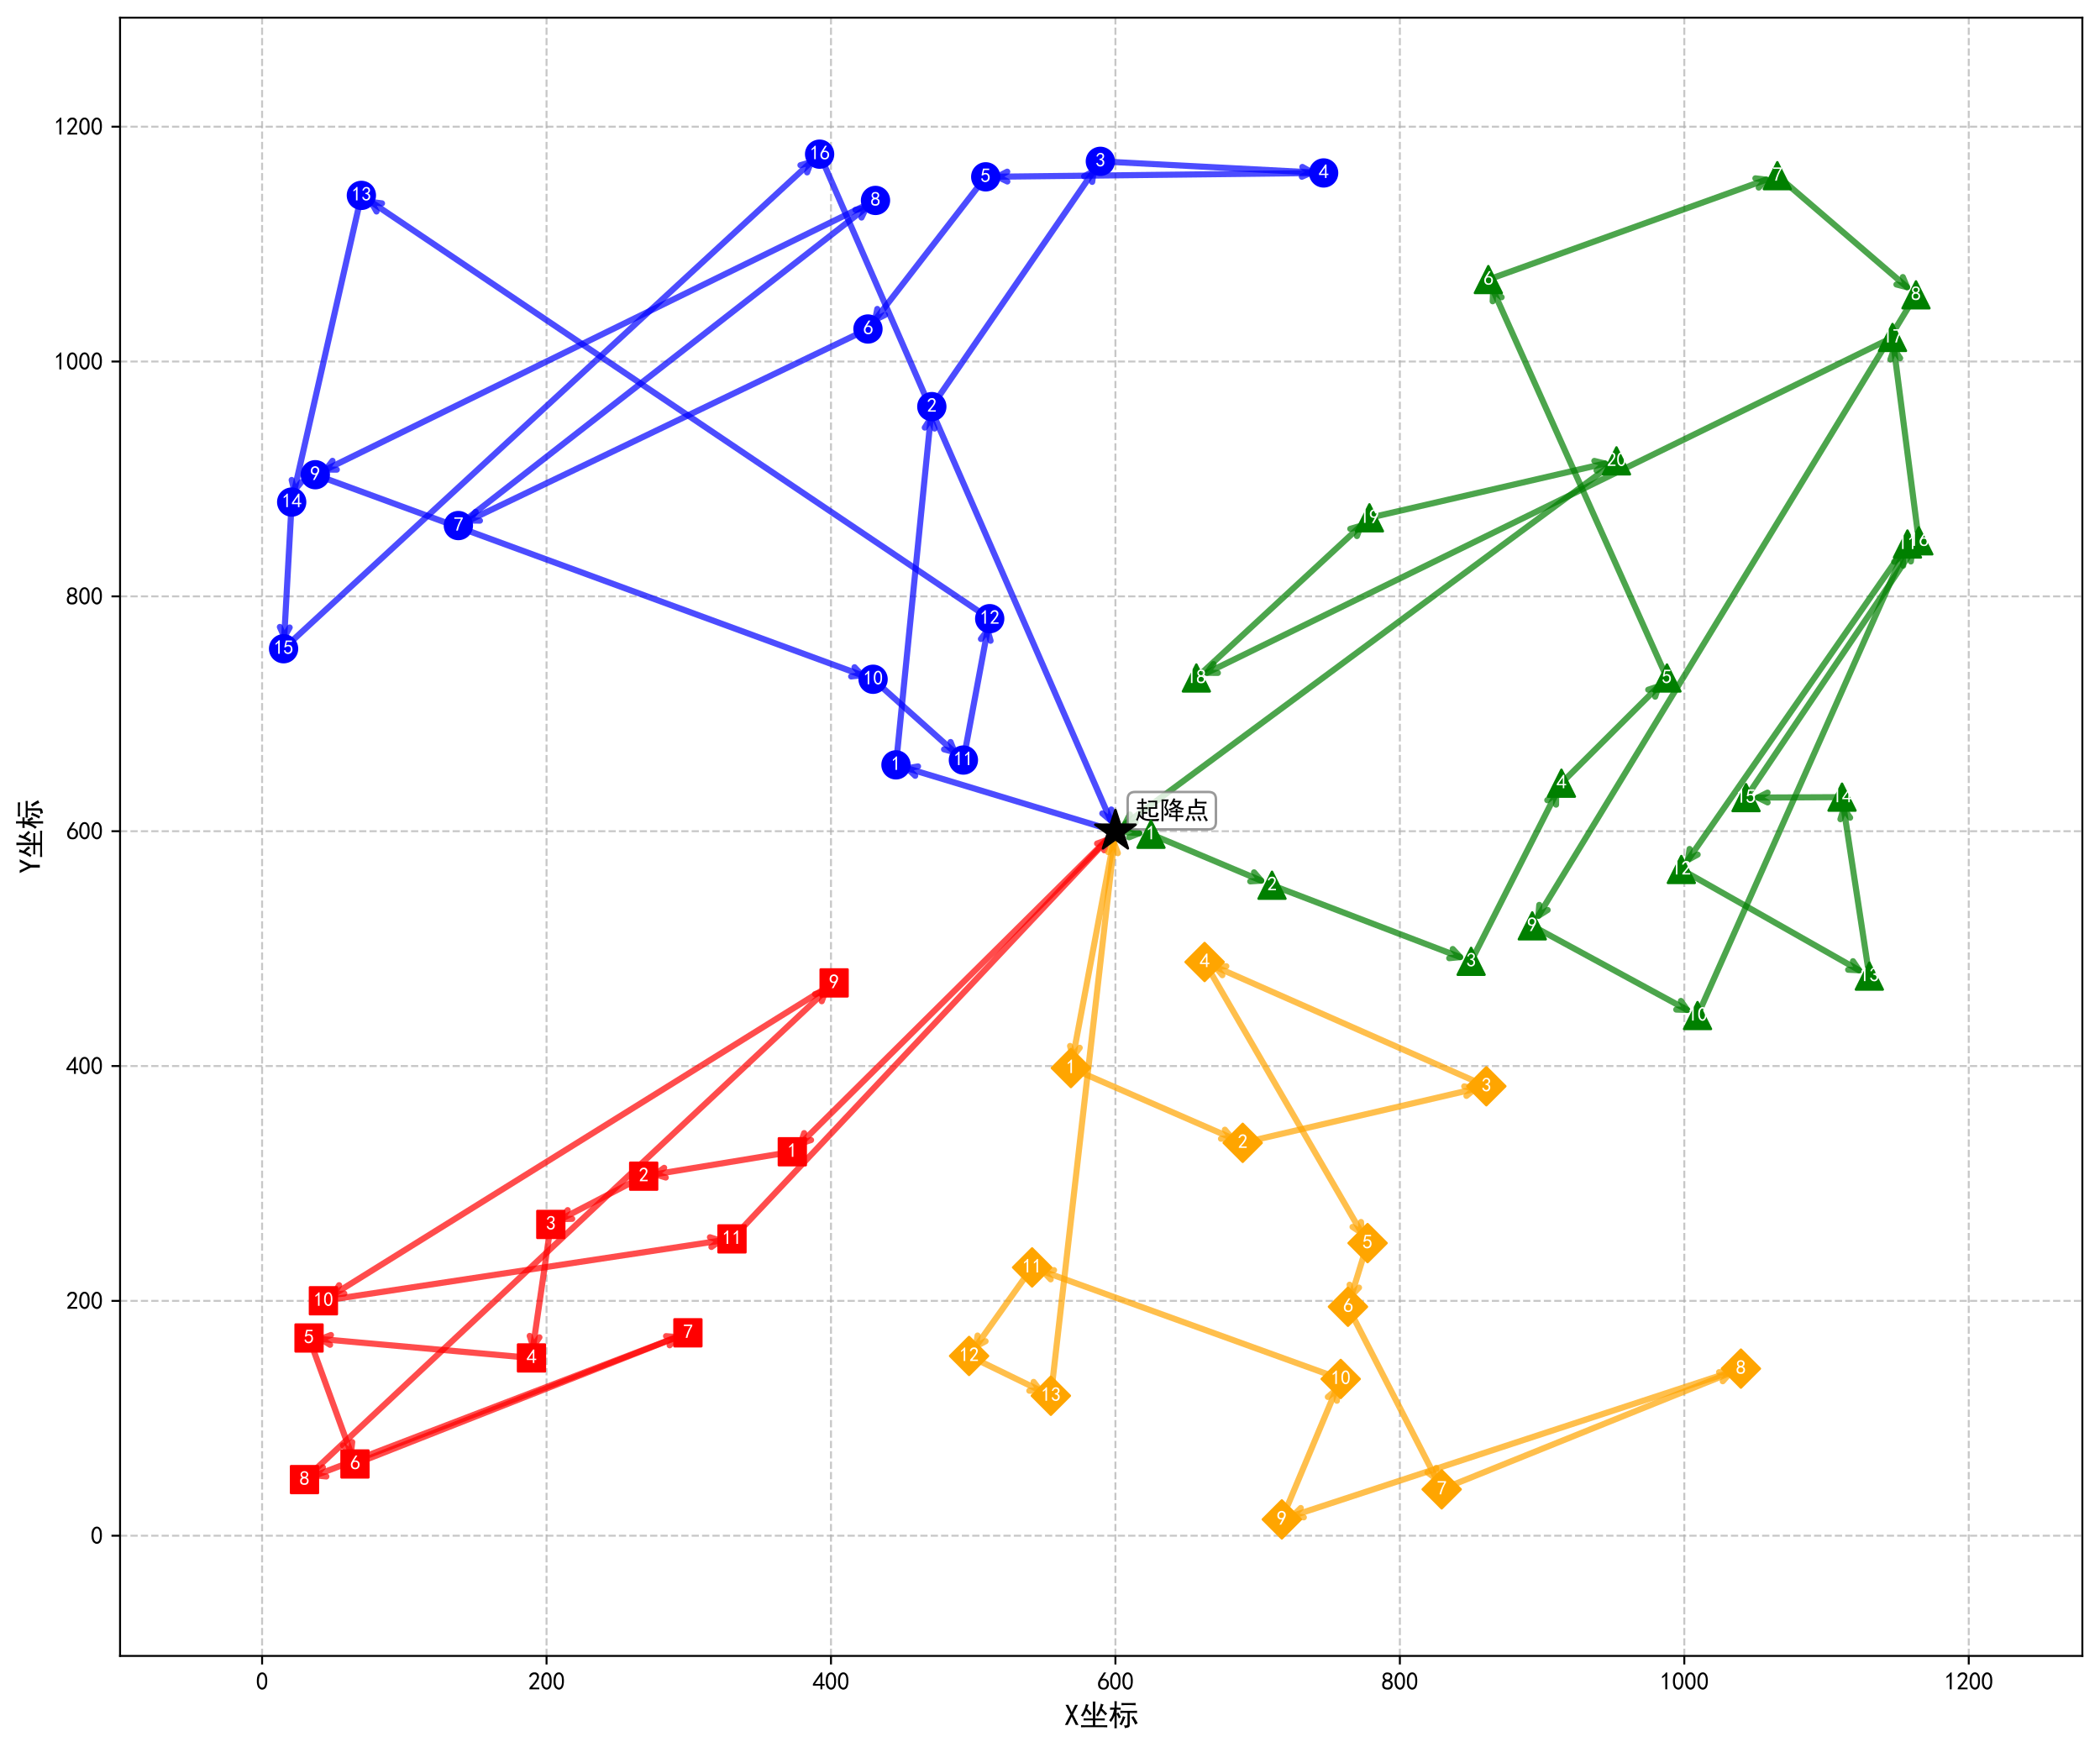<?xml version="1.0" encoding="utf-8" standalone="no"?>
<!DOCTYPE svg PUBLIC "-//W3C//DTD SVG 1.1//EN"
  "http://www.w3.org/Graphics/SVG/1.1/DTD/svg11.dtd">
<svg xmlns:xlink="http://www.w3.org/1999/xlink" width="856.765pt" height="712.77pt" viewBox="0 0 856.765 712.77" xmlns="http://www.w3.org/2000/svg" version="1.1">
 <defs>
  <style type="text/css">*{stroke-linejoin: round; stroke-linecap: butt}</style>
 </defs>
 <g id="figure_1">
  <g id="patch_1">
   <path d="M 0 712.77 
L 856.765 712.77 
L 856.765 0 
L 0 0 
z
" style="fill: #ffffff"/>
  </g>
  <g id="axes_1">
   <g id="patch_2">
    <path d="M 48.981 675.663 
L 849.565 675.663 
L 849.565 7.2 
L 48.981 7.2 
z
" style="fill: #ffffff"/>
   </g>
   <g id="matplotlib.axis_1">
    <g id="xtick_1">
     <g id="line2d_1">
      <path d="M 106.935 675.663 
L 106.935 7.2 
" clip-path="url(#p5768822c48)" style="fill: none; stroke-dasharray: 2.96,1.28; stroke-dashoffset: 0; stroke: #b0b0b0; stroke-opacity: 0.7; stroke-width: 0.8"/>
     </g>
     <g id="line2d_2">
      <defs>
       <path id="m62b85997d6" d="M 0 0 
L 0 3.5 
" style="stroke: #000000; stroke-width: 0.8"/>
      </defs>
      <g>
       <use xlink:href="#m62b85997d6" x="106.935" y="675.663" style="stroke: #000000; stroke-width: 0.8"/>
      </g>
     </g>
     <g id="text_1">
      <!-- 0 -->
      <g transform="translate(104.435 689.538) scale(0.1 -0.1)">
       <defs>
        <path id="SimHei-30" d="M 225 2537 
Q 250 3200 412 3587 
Q 575 3975 875 4225 
Q 1175 4475 1612 4475 
Q 2050 4475 2375 4112 
Q 2700 3750 2800 3200 
Q 2900 2650 2862 1937 
Q 2825 1225 2612 775 
Q 2400 325 1975 150 
Q 1550 -25 1125 187 
Q 700 400 525 750 
Q 350 1100 275 1487 
Q 200 1875 225 2537 
z
M 750 2687 
Q 675 2000 800 1462 
Q 925 925 1212 700 
Q 1500 475 1800 612 
Q 2100 750 2237 1162 
Q 2375 1575 2375 2062 
Q 2375 2550 2337 2950 
Q 2300 3350 2112 3675 
Q 1925 4000 1612 4012 
Q 1300 4025 1062 3700 
Q 825 3375 750 2687 
z
" transform="scale(0.016)"/>
       </defs>
       <use xlink:href="#SimHei-30"/>
      </g>
     </g>
    </g>
    <g id="xtick_2">
     <g id="line2d_3">
      <path d="M 222.982 675.663 
L 222.982 7.2 
" clip-path="url(#p5768822c48)" style="fill: none; stroke-dasharray: 2.96,1.28; stroke-dashoffset: 0; stroke: #b0b0b0; stroke-opacity: 0.7; stroke-width: 0.8"/>
     </g>
     <g id="line2d_4">
      <g>
       <use xlink:href="#m62b85997d6" x="222.982" y="675.663" style="stroke: #000000; stroke-width: 0.8"/>
      </g>
     </g>
     <g id="text_2">
      <!-- 200 -->
      <g transform="translate(215.482 689.538) scale(0.1 -0.1)">
       <defs>
        <path id="SimHei-32" d="M 300 250 
Q 325 625 650 925 
Q 975 1225 1475 1862 
Q 1975 2500 2125 2850 
Q 2275 3200 2237 3450 
Q 2200 3700 2000 3862 
Q 1800 4025 1537 4000 
Q 1275 3975 1037 3800 
Q 800 3625 675 3275 
L 200 3350 
Q 400 3925 712 4187 
Q 1025 4450 1450 4475 
Q 1700 4500 1900 4462 
Q 2100 4425 2312 4287 
Q 2525 4150 2662 3875 
Q 2800 3600 2762 3212 
Q 2725 2825 2375 2287 
Q 2025 1750 1025 600 
L 2825 600 
L 2825 150 
L 300 150 
L 300 250 
z
" transform="scale(0.016)"/>
       </defs>
       <use xlink:href="#SimHei-32"/>
       <use xlink:href="#SimHei-30" x="50"/>
       <use xlink:href="#SimHei-30" x="100"/>
      </g>
     </g>
    </g>
    <g id="xtick_3">
     <g id="line2d_5">
      <path d="M 339.029 675.663 
L 339.029 7.2 
" clip-path="url(#p5768822c48)" style="fill: none; stroke-dasharray: 2.96,1.28; stroke-dashoffset: 0; stroke: #b0b0b0; stroke-opacity: 0.7; stroke-width: 0.8"/>
     </g>
     <g id="line2d_6">
      <g>
       <use xlink:href="#m62b85997d6" x="339.029" y="675.663" style="stroke: #000000; stroke-width: 0.8"/>
      </g>
     </g>
     <g id="text_3">
      <!-- 400 -->
      <g transform="translate(331.529 689.538) scale(0.1 -0.1)">
       <defs>
        <path id="SimHei-34" d="M 2000 1100 
L 75 1100 
L 75 1525 
L 2100 4450 
L 2475 4450 
L 2475 1525 
L 3075 1525 
L 3075 1100 
L 2475 1100 
L 2475 150 
L 2000 150 
L 2000 1100 
z
M 2000 1525 
L 2000 3500 
L 600 1525 
L 2000 1525 
z
" transform="scale(0.016)"/>
       </defs>
       <use xlink:href="#SimHei-34"/>
       <use xlink:href="#SimHei-30" x="50"/>
       <use xlink:href="#SimHei-30" x="100"/>
      </g>
     </g>
    </g>
    <g id="xtick_4">
     <g id="line2d_7">
      <path d="M 455.075 675.663 
L 455.075 7.2 
" clip-path="url(#p5768822c48)" style="fill: none; stroke-dasharray: 2.96,1.28; stroke-dashoffset: 0; stroke: #b0b0b0; stroke-opacity: 0.7; stroke-width: 0.8"/>
     </g>
     <g id="line2d_8">
      <g>
       <use xlink:href="#m62b85997d6" x="455.075" y="675.663" style="stroke: #000000; stroke-width: 0.8"/>
      </g>
     </g>
     <g id="text_4">
      <!-- 600 -->
      <g transform="translate(447.575 689.538) scale(0.1 -0.1)">
       <defs>
        <path id="SimHei-36" d="M 250 1612 
Q 275 1975 387 2225 
Q 500 2475 725 2850 
L 1750 4450 
L 2325 4450 
L 1275 2800 
Q 1950 2975 2350 2750 
Q 2750 2525 2887 2237 
Q 3025 1950 3037 1612 
Q 3050 1275 2937 950 
Q 2825 625 2537 362 
Q 2250 100 1737 75 
Q 1225 50 862 262 
Q 500 475 362 862 
Q 225 1250 250 1612 
z
M 1025 787 
Q 1250 550 1625 525 
Q 2000 500 2250 775 
Q 2500 1050 2500 1575 
Q 2500 2100 2187 2300 
Q 1875 2500 1487 2450 
Q 1100 2400 925 2075 
Q 750 1750 775 1387 
Q 800 1025 1025 787 
z
" transform="scale(0.016)"/>
       </defs>
       <use xlink:href="#SimHei-36"/>
       <use xlink:href="#SimHei-30" x="50"/>
       <use xlink:href="#SimHei-30" x="100"/>
      </g>
     </g>
    </g>
    <g id="xtick_5">
     <g id="line2d_9">
      <path d="M 571.122 675.663 
L 571.122 7.2 
" clip-path="url(#p5768822c48)" style="fill: none; stroke-dasharray: 2.96,1.28; stroke-dashoffset: 0; stroke: #b0b0b0; stroke-opacity: 0.7; stroke-width: 0.8"/>
     </g>
     <g id="line2d_10">
      <g>
       <use xlink:href="#m62b85997d6" x="571.122" y="675.663" style="stroke: #000000; stroke-width: 0.8"/>
      </g>
     </g>
     <g id="text_5">
      <!-- 800 -->
      <g transform="translate(563.622 689.538) scale(0.1 -0.1)">
       <defs>
        <path id="SimHei-38" d="M 175 1375 
Q 175 1675 325 1962 
Q 475 2250 825 2425 
Q 525 2600 425 2812 
Q 325 3025 312 3300 
Q 300 3575 387 3775 
Q 475 3975 650 4150 
Q 825 4325 1037 4387 
Q 1250 4450 1500 4450 
Q 1750 4450 1950 4400 
Q 2150 4350 2375 4187 
Q 2600 4025 2700 3725 
Q 2800 3425 2687 3025 
Q 2575 2625 2100 2400 
Q 2525 2275 2700 2012 
Q 2875 1750 2875 1375 
Q 2875 1000 2762 775 
Q 2650 550 2512 400 
Q 2375 250 2137 162 
Q 1900 75 1537 75 
Q 1175 75 912 162 
Q 650 250 475 425 
Q 300 600 237 837 
Q 175 1075 175 1375 
z
M 687 1400 
Q 675 1100 787 875 
Q 900 650 1200 587 
Q 1500 525 1825 600 
Q 2150 675 2275 950 
Q 2400 1225 2362 1500 
Q 2325 1775 2050 1962 
Q 1775 2150 1450 2125 
Q 1125 2100 912 1900 
Q 700 1700 687 1400 
z
M 775 3350 
Q 775 3100 950 2875 
Q 1125 2650 1500 2650 
Q 1875 2650 2062 2875 
Q 2250 3100 2237 3412 
Q 2225 3725 2012 3875 
Q 1800 4025 1437 4000 
Q 1075 3975 925 3787 
Q 775 3600 775 3350 
z
" transform="scale(0.016)"/>
       </defs>
       <use xlink:href="#SimHei-38"/>
       <use xlink:href="#SimHei-30" x="50"/>
       <use xlink:href="#SimHei-30" x="100"/>
      </g>
     </g>
    </g>
    <g id="xtick_6">
     <g id="line2d_11">
      <path d="M 687.169 675.663 
L 687.169 7.2 
" clip-path="url(#p5768822c48)" style="fill: none; stroke-dasharray: 2.96,1.28; stroke-dashoffset: 0; stroke: #b0b0b0; stroke-opacity: 0.7; stroke-width: 0.8"/>
     </g>
     <g id="line2d_12">
      <g>
       <use xlink:href="#m62b85997d6" x="687.169" y="675.663" style="stroke: #000000; stroke-width: 0.8"/>
      </g>
     </g>
     <g id="text_6">
      <!-- 1000 -->
      <g transform="translate(677.169 689.538) scale(0.1 -0.1)">
       <defs>
        <path id="SimHei-31" d="M 1400 3600 
Q 1075 3275 575 2975 
L 575 3450 
Q 1200 3875 1600 4450 
L 1900 4450 
L 1900 150 
L 1400 150 
L 1400 3600 
z
" transform="scale(0.016)"/>
       </defs>
       <use xlink:href="#SimHei-31"/>
       <use xlink:href="#SimHei-30" x="50"/>
       <use xlink:href="#SimHei-30" x="100"/>
       <use xlink:href="#SimHei-30" x="150"/>
      </g>
     </g>
    </g>
    <g id="xtick_7">
     <g id="line2d_13">
      <path d="M 803.216 675.663 
L 803.216 7.2 
" clip-path="url(#p5768822c48)" style="fill: none; stroke-dasharray: 2.96,1.28; stroke-dashoffset: 0; stroke: #b0b0b0; stroke-opacity: 0.7; stroke-width: 0.8"/>
     </g>
     <g id="line2d_14">
      <g>
       <use xlink:href="#m62b85997d6" x="803.216" y="675.663" style="stroke: #000000; stroke-width: 0.8"/>
      </g>
     </g>
     <g id="text_7">
      <!-- 1200 -->
      <g transform="translate(793.216 689.538) scale(0.1 -0.1)">
       <use xlink:href="#SimHei-31"/>
       <use xlink:href="#SimHei-32" x="50"/>
       <use xlink:href="#SimHei-30" x="100"/>
       <use xlink:href="#SimHei-30" x="150"/>
      </g>
     </g>
    </g>
    <g id="text_8">
     <!-- X坐标 -->
     <g transform="translate(434.273 704.07) scale(0.12 -0.12)">
      <defs>
       <path id="SimHei-58" d="M 3000 125 
L 2400 125 
L 1550 1875 
L 700 125 
L 100 125 
L 1275 2375 
L 225 4400 
L 825 4400 
L 1550 2850 
L 2275 4400 
L 2875 4400 
L 1825 2375 
L 3000 125 
z
" transform="scale(0.016)"/>
       <path id="SimHei-5750" d="M 3450 5100 
Q 3425 4675 3425 4150 
L 3425 1500 
L 4550 1500 
Q 4975 1500 5450 1525 
L 5450 1075 
Q 5000 1100 4500 1100 
L 3425 1100 
L 3425 50 
L 5075 50 
Q 5500 50 5975 75 
L 5975 -375 
Q 5525 -350 5075 -350 
L 1475 -350 
Q 925 -350 400 -375 
L 400 75 
Q 925 50 1475 50 
L 2925 50 
L 2925 1100 
L 2050 1100 
Q 1450 1100 950 1075 
L 950 1525 
Q 1450 1500 2050 1500 
L 2925 1500 
L 2925 4150 
Q 2925 4675 2900 5100 
L 3450 5100 
z
M 5200 4450 
Q 5050 4250 4825 3600 
Q 5200 3300 5975 2500 
Q 5775 2400 5575 2150 
Q 5075 2800 4650 3150 
Q 4375 2500 3975 1925 
Q 3725 2125 3525 2200 
Q 3875 2575 4212 3362 
Q 4550 4150 4600 4650 
Q 4900 4525 5200 4450 
z
M 350 2150 
Q 600 2375 950 3087 
Q 1300 3800 1450 4575 
Q 1625 4475 2050 4400 
Q 1950 4275 1862 4050 
Q 1775 3825 1700 3575 
Q 2400 2950 2700 2475 
Q 2425 2325 2250 2150 
Q 2025 2550 1887 2725 
Q 1750 2900 1500 3125 
Q 1250 2525 800 1875 
Q 575 2050 350 2150 
z
" transform="scale(0.016)"/>
       <path id="SimHei-6807" d="M 1275 4400 
Q 1275 4800 1250 5175 
L 1750 5175 
Q 1725 4825 1725 4400 
L 1725 3800 
Q 2125 3800 2575 3825 
L 2575 3350 
Q 2125 3375 1725 3375 
L 1725 2525 
Q 1900 2650 2075 2800 
Q 2400 2275 2650 1775 
Q 2375 1650 2175 1500 
Q 2025 2000 1725 2425 
L 1725 475 
Q 1725 -50 1750 -575 
L 1250 -575 
Q 1275 -25 1275 475 
L 1275 2100 
Q 1025 1400 500 750 
Q 350 950 125 1125 
Q 550 1550 812 2187 
Q 1075 2825 1150 3375 
Q 675 3375 325 3325 
L 325 3825 
Q 800 3800 1275 3800 
L 1275 4400 
z
M 5175 3125 
Q 5675 3125 6050 3150 
L 6050 2675 
Q 5675 2700 5275 2700 
L 4500 2700 
L 4500 175 
Q 4500 -225 4275 -350 
Q 4050 -475 3475 -550 
Q 3425 -250 3275 25 
Q 3775 25 3900 62 
Q 4025 100 4025 350 
L 4025 2700 
L 3400 2700 
Q 2775 2700 2500 2650 
L 2500 3150 
Q 2825 3125 3400 3125 
L 5175 3125 
z
M 4900 4775 
Q 5425 4775 5750 4800 
L 5750 4300 
Q 5275 4350 4750 4350 
L 3525 4350 
Q 3125 4350 2750 4300 
L 2750 4800 
Q 3100 4775 3525 4775 
L 4900 4775 
z
M 5275 2025 
Q 5825 1175 6200 500 
Q 5925 375 5650 200 
Q 5375 925 4825 1725 
Q 5075 1850 5275 2025 
z
M 3600 1775 
Q 3500 1625 3225 975 
Q 2950 325 2800 50 
Q 2575 175 2300 275 
Q 2625 775 2787 1187 
Q 2950 1600 3050 2000 
Q 3325 1875 3600 1775 
z
" transform="scale(0.016)"/>
      </defs>
      <use xlink:href="#SimHei-58"/>
      <use xlink:href="#SimHei-5750" x="50"/>
      <use xlink:href="#SimHei-6807" x="150"/>
     </g>
    </g>
   </g>
   <g id="matplotlib.axis_2">
    <g id="ytick_1">
     <g id="line2d_15">
      <path d="M 48.981 626.618 
L 849.565 626.618 
" clip-path="url(#p5768822c48)" style="fill: none; stroke-dasharray: 2.96,1.28; stroke-dashoffset: 0; stroke: #b0b0b0; stroke-opacity: 0.7; stroke-width: 0.8"/>
     </g>
     <g id="line2d_16">
      <defs>
       <path id="ma003029756" d="M 0 0 
L -3.5 0 
" style="stroke: #000000; stroke-width: 0.8"/>
      </defs>
      <g>
       <use xlink:href="#ma003029756" x="48.981" y="626.618" style="stroke: #000000; stroke-width: 0.8"/>
      </g>
     </g>
     <g id="text_9">
      <!-- 0 -->
      <g transform="translate(36.981 630.055) scale(0.1 -0.1)">
       <use xlink:href="#SimHei-30"/>
      </g>
     </g>
    </g>
    <g id="ytick_2">
     <g id="line2d_17">
      <path d="M 48.981 530.797 
L 849.565 530.797 
" clip-path="url(#p5768822c48)" style="fill: none; stroke-dasharray: 2.96,1.28; stroke-dashoffset: 0; stroke: #b0b0b0; stroke-opacity: 0.7; stroke-width: 0.8"/>
     </g>
     <g id="line2d_18">
      <g>
       <use xlink:href="#ma003029756" x="48.981" y="530.797" style="stroke: #000000; stroke-width: 0.8"/>
      </g>
     </g>
     <g id="text_10">
      <!-- 200 -->
      <g transform="translate(26.981 534.235) scale(0.1 -0.1)">
       <use xlink:href="#SimHei-32"/>
       <use xlink:href="#SimHei-30" x="50"/>
       <use xlink:href="#SimHei-30" x="100"/>
      </g>
     </g>
    </g>
    <g id="ytick_3">
     <g id="line2d_19">
      <path d="M 48.981 434.977 
L 849.565 434.977 
" clip-path="url(#p5768822c48)" style="fill: none; stroke-dasharray: 2.96,1.28; stroke-dashoffset: 0; stroke: #b0b0b0; stroke-opacity: 0.7; stroke-width: 0.8"/>
     </g>
     <g id="line2d_20">
      <g>
       <use xlink:href="#ma003029756" x="48.981" y="434.977" style="stroke: #000000; stroke-width: 0.8"/>
      </g>
     </g>
     <g id="text_11">
      <!-- 400 -->
      <g transform="translate(26.981 438.414) scale(0.1 -0.1)">
       <use xlink:href="#SimHei-34"/>
       <use xlink:href="#SimHei-30" x="50"/>
       <use xlink:href="#SimHei-30" x="100"/>
      </g>
     </g>
    </g>
    <g id="ytick_4">
     <g id="line2d_21">
      <path d="M 48.981 339.156 
L 849.565 339.156 
" clip-path="url(#p5768822c48)" style="fill: none; stroke-dasharray: 2.96,1.28; stroke-dashoffset: 0; stroke: #b0b0b0; stroke-opacity: 0.7; stroke-width: 0.8"/>
     </g>
     <g id="line2d_22">
      <g>
       <use xlink:href="#ma003029756" x="48.981" y="339.156" style="stroke: #000000; stroke-width: 0.8"/>
      </g>
     </g>
     <g id="text_12">
      <!-- 600 -->
      <g transform="translate(26.981 342.593) scale(0.1 -0.1)">
       <use xlink:href="#SimHei-36"/>
       <use xlink:href="#SimHei-30" x="50"/>
       <use xlink:href="#SimHei-30" x="100"/>
      </g>
     </g>
    </g>
    <g id="ytick_5">
     <g id="line2d_23">
      <path d="M 48.981 243.335 
L 849.565 243.335 
" clip-path="url(#p5768822c48)" style="fill: none; stroke-dasharray: 2.96,1.28; stroke-dashoffset: 0; stroke: #b0b0b0; stroke-opacity: 0.7; stroke-width: 0.8"/>
     </g>
     <g id="line2d_24">
      <g>
       <use xlink:href="#ma003029756" x="48.981" y="243.335" style="stroke: #000000; stroke-width: 0.8"/>
      </g>
     </g>
     <g id="text_13">
      <!-- 800 -->
      <g transform="translate(26.981 246.773) scale(0.1 -0.1)">
       <use xlink:href="#SimHei-38"/>
       <use xlink:href="#SimHei-30" x="50"/>
       <use xlink:href="#SimHei-30" x="100"/>
      </g>
     </g>
    </g>
    <g id="ytick_6">
     <g id="line2d_25">
      <path d="M 48.981 147.515 
L 849.565 147.515 
" clip-path="url(#p5768822c48)" style="fill: none; stroke-dasharray: 2.96,1.28; stroke-dashoffset: 0; stroke: #b0b0b0; stroke-opacity: 0.7; stroke-width: 0.8"/>
     </g>
     <g id="line2d_26">
      <g>
       <use xlink:href="#ma003029756" x="48.981" y="147.515" style="stroke: #000000; stroke-width: 0.8"/>
      </g>
     </g>
     <g id="text_14">
      <!-- 1000 -->
      <g transform="translate(21.981 150.952) scale(0.1 -0.1)">
       <use xlink:href="#SimHei-31"/>
       <use xlink:href="#SimHei-30" x="50"/>
       <use xlink:href="#SimHei-30" x="100"/>
       <use xlink:href="#SimHei-30" x="150"/>
      </g>
     </g>
    </g>
    <g id="ytick_7">
     <g id="line2d_27">
      <path d="M 48.981 51.694 
L 849.565 51.694 
" clip-path="url(#p5768822c48)" style="fill: none; stroke-dasharray: 2.96,1.28; stroke-dashoffset: 0; stroke: #b0b0b0; stroke-opacity: 0.7; stroke-width: 0.8"/>
     </g>
     <g id="line2d_28">
      <g>
       <use xlink:href="#ma003029756" x="48.981" y="51.694" style="stroke: #000000; stroke-width: 0.8"/>
      </g>
     </g>
     <g id="text_15">
      <!-- 1200 -->
      <g transform="translate(21.981 55.132) scale(0.1 -0.1)">
       <use xlink:href="#SimHei-31"/>
       <use xlink:href="#SimHei-32" x="50"/>
       <use xlink:href="#SimHei-30" x="100"/>
       <use xlink:href="#SimHei-30" x="150"/>
      </g>
     </g>
    </g>
    <g id="text_16">
     <!-- Y坐标 -->
     <g transform="translate(16.481 356.432) rotate(-90) scale(0.12 -0.12)">
      <defs>
       <path id="SimHei-59" d="M 3025 4400 
L 1850 2050 
L 1850 125 
L 1275 125 
L 1275 2050 
L 100 4400 
L 675 4400 
L 1550 2575 
L 1575 2575 
L 2450 4400 
L 3025 4400 
z
" transform="scale(0.016)"/>
      </defs>
      <use xlink:href="#SimHei-59"/>
      <use xlink:href="#SimHei-5750" x="50"/>
      <use xlink:href="#SimHei-6807" x="150"/>
     </g>
    </g>
   </g>
   <g id="patch_3">
    <path d="M 48.981 675.663 
L 48.981 7.2 
" style="fill: none; stroke: #000000; stroke-width: 0.8; stroke-linejoin: miter; stroke-linecap: square"/>
   </g>
   <g id="patch_4">
    <path d="M 849.565 675.663 
L 849.565 7.2 
" style="fill: none; stroke: #000000; stroke-width: 0.8; stroke-linejoin: miter; stroke-linecap: square"/>
   </g>
   <g id="patch_5">
    <path d="M 48.981 675.663 
L 849.565 675.663 
" style="fill: none; stroke: #000000; stroke-width: 0.8; stroke-linejoin: miter; stroke-linecap: square"/>
   </g>
   <g id="patch_6">
    <path d="M 48.981 7.2 
L 849.565 7.2 
" style="fill: none; stroke: #000000; stroke-width: 0.8; stroke-linejoin: miter; stroke-linecap: square"/>
   </g>
   <g id="patch_7">
    <path d="M 453.16 338.577 
Q 410.308 325.621 370.132 313.474 
" style="fill: none; opacity: 0.7; stroke: #0000ff; stroke-width: 2.5; stroke-linecap: round"/>
    <path d="M 373.382 316.546 
L 370.132 313.474 
L 374.54 312.717 
" style="fill: none; opacity: 0.7; stroke: #0000ff; stroke-width: 2.5; stroke-linecap: round"/>
   </g>
   <g id="patch_8">
    <path d="M 365.745 310.093 
Q 372.856 238.999 379.69 170.687 
" style="fill: none; opacity: 0.7; stroke: #0000ff; stroke-width: 2.5; stroke-linecap: round"/>
    <path d="M 377.301 174.468 
L 379.69 170.687 
L 381.281 174.866 
" style="fill: none; opacity: 0.7; stroke: #0000ff; stroke-width: 2.5; stroke-linecap: round"/>
   </g>
   <g id="patch_9">
    <path d="M 381.298 164.266 
Q 414.545 115.872 446.209 69.781 
" style="fill: none; opacity: 0.7; stroke: #0000ff; stroke-width: 2.5; stroke-linecap: round"/>
    <path d="M 442.296 71.945 
L 446.209 69.781 
L 445.593 74.21 
" style="fill: none; opacity: 0.7; stroke: #0000ff; stroke-width: 2.5; stroke-linecap: round"/>
   </g>
   <g id="patch_10">
    <path d="M 450.924 65.932 
Q 494.473 68.199 535.232 70.322 
" style="fill: none; opacity: 0.7; stroke: #0000ff; stroke-width: 2.5; stroke-linecap: round"/>
    <path d="M 531.341 68.116 
L 535.232 70.322 
L 531.133 72.111 
" style="fill: none; opacity: 0.7; stroke: #0000ff; stroke-width: 2.5; stroke-linecap: round"/>
   </g>
   <g id="patch_11">
    <path d="M 538.023 70.594 
Q 471.092 71.361 406.956 72.097 
" style="fill: none; opacity: 0.7; stroke: #0000ff; stroke-width: 2.5; stroke-linecap: round"/>
    <path d="M 410.978 74.051 
L 406.956 72.097 
L 410.932 70.051 
" style="fill: none; opacity: 0.7; stroke: #0000ff; stroke-width: 2.5; stroke-linecap: round"/>
   </g>
   <g id="patch_12">
    <path d="M 400.935 73.732 
Q 378.138 103.196 357.051 130.449 
" style="fill: none; opacity: 0.7; stroke: #0000ff; stroke-width: 2.5; stroke-linecap: round"/>
    <path d="M 361.081 128.509 
L 357.051 130.449 
L 357.917 126.061 
" style="fill: none; opacity: 0.7; stroke: #0000ff; stroke-width: 2.5; stroke-linecap: round"/>
   </g>
   <g id="patch_13">
    <path d="M 352.312 135.109 
Q 270.561 174.344 191.331 212.371 
" style="fill: none; opacity: 0.7; stroke: #0000ff; stroke-width: 2.5; stroke-linecap: round"/>
    <path d="M 195.802 212.443 
L 191.331 212.371 
L 194.071 208.837 
" style="fill: none; opacity: 0.7; stroke: #0000ff; stroke-width: 2.5; stroke-linecap: round"/>
   </g>
   <g id="patch_14">
    <path d="M 188.584 213.217 
Q 272.098 148.114 353.408 84.73 
" style="fill: none; opacity: 0.7; stroke: #0000ff; stroke-width: 2.5; stroke-linecap: round"/>
    <path d="M 349.024 85.612 
L 353.408 84.73 
L 351.483 88.766 
" style="fill: none; opacity: 0.7; stroke: #0000ff; stroke-width: 2.5; stroke-linecap: round"/>
   </g>
   <g id="patch_15">
    <path d="M 355.394 82.661 
Q 242.913 137.741 132.942 191.592 
" style="fill: none; opacity: 0.7; stroke: #0000ff; stroke-width: 2.5; stroke-linecap: round"/>
    <path d="M 137.414 191.629 
L 132.942 191.592 
L 135.655 188.036 
" style="fill: none; opacity: 0.7; stroke: #0000ff; stroke-width: 2.5; stroke-linecap: round"/>
   </g>
   <g id="patch_16">
    <path d="M 130.514 194.389 
Q 242.42 235.431 351.702 275.509 
" style="fill: none; opacity: 0.7; stroke: #0000ff; stroke-width: 2.5; stroke-linecap: round"/>
    <path d="M 348.636 272.254 
L 351.702 275.509 
L 347.258 276.01 
" style="fill: none; opacity: 0.7; stroke: #0000ff; stroke-width: 2.5; stroke-linecap: round"/>
   </g>
   <g id="patch_17">
    <path d="M 357.694 278.494 
Q 374.626 293.641 389.474 306.925 
" style="fill: none; opacity: 0.7; stroke: #0000ff; stroke-width: 2.5; stroke-linecap: round"/>
    <path d="M 387.826 302.767 
L 389.474 306.925 
L 385.159 305.748 
" style="fill: none; opacity: 0.7; stroke: #0000ff; stroke-width: 2.5; stroke-linecap: round"/>
   </g>
   <g id="patch_18">
    <path d="M 393.415 308.154 
Q 398.415 281.281 402.905 257.155 
" style="fill: none; opacity: 0.7; stroke: #0000ff; stroke-width: 2.5; stroke-linecap: round"/>
    <path d="M 400.207 260.722 
L 402.905 257.155 
L 404.139 261.454 
" style="fill: none; opacity: 0.7; stroke: #0000ff; stroke-width: 2.5; stroke-linecap: round"/>
   </g>
   <g id="patch_19">
    <path d="M 402.12 251.318 
Q 275.607 166.079 151.413 82.402 
" style="fill: none; opacity: 0.7; stroke: #0000ff; stroke-width: 2.5; stroke-linecap: round"/>
    <path d="M 153.613 86.295 
L 151.413 82.402 
L 155.848 82.978 
" style="fill: none; opacity: 0.7; stroke: #0000ff; stroke-width: 2.5; stroke-linecap: round"/>
   </g>
   <g id="patch_20">
    <path d="M 146.992 81.673 
Q 133.22 142.293 120.066 200.187 
" style="fill: none; opacity: 0.7; stroke: #0000ff; stroke-width: 2.5; stroke-linecap: round"/>
    <path d="M 122.903 196.729 
L 120.066 200.187 
L 119.002 195.843 
" style="fill: none; opacity: 0.7; stroke: #0000ff; stroke-width: 2.5; stroke-linecap: round"/>
   </g>
   <g id="patch_21">
    <path d="M 118.893 206.861 
Q 117.35 234.785 115.961 259.918 
" style="fill: none; opacity: 0.7; stroke: #0000ff; stroke-width: 2.5; stroke-linecap: round"/>
    <path d="M 118.179 256.034 
L 115.961 259.918 
L 114.185 255.814 
" style="fill: none; opacity: 0.7; stroke: #0000ff; stroke-width: 2.5; stroke-linecap: round"/>
   </g>
   <g id="patch_22">
    <path d="M 117.168 263.345 
Q 225.043 163.803 330.864 66.156 
" style="fill: none; opacity: 0.7; stroke: #0000ff; stroke-width: 2.5; stroke-linecap: round"/>
    <path d="M 326.568 67.398 
L 330.864 66.156 
L 329.281 70.338 
" style="fill: none; opacity: 0.7; stroke: #0000ff; stroke-width: 2.5; stroke-linecap: round"/>
   </g>
   <g id="patch_23">
    <path d="M 335.188 64.739 
Q 394.732 201.033 453.157 334.765 
" style="fill: none; opacity: 0.7; stroke: #0000ff; stroke-width: 2.5; stroke-linecap: round"/>
    <path d="M 453.388 330.299 
L 453.157 334.765 
L 449.723 331.9 
" style="fill: none; opacity: 0.7; stroke: #0000ff; stroke-width: 2.5; stroke-linecap: round"/>
   </g>
   <g id="patch_24">
    <path d="M 453.657 340.563 
Q 389.161 404.553 326.649 466.575 
" style="fill: none; opacity: 0.7; stroke: #ff0000; stroke-width: 2.5; stroke-linecap: round"/>
    <path d="M 330.897 465.177 
L 326.649 466.575 
L 328.08 462.338 
" style="fill: none; opacity: 0.7; stroke: #ff0000; stroke-width: 2.5; stroke-linecap: round"/>
   </g>
   <g id="patch_25">
    <path d="M 321.274 470.275 
Q 292.929 474.934 267.343 479.139 
" style="fill: none; opacity: 0.7; stroke: #ff0000; stroke-width: 2.5; stroke-linecap: round"/>
    <path d="M 271.614 480.464 
L 267.343 479.139 
L 270.965 476.517 
" style="fill: none; opacity: 0.7; stroke: #ff0000; stroke-width: 2.5; stroke-linecap: round"/>
   </g>
   <g id="patch_26">
    <path d="M 260.838 480.838 
Q 243.669 489.761 228.979 497.395 
" style="fill: none; opacity: 0.7; stroke: #ff0000; stroke-width: 2.5; stroke-linecap: round"/>
    <path d="M 233.451 497.325 
L 228.979 497.395 
L 231.606 493.776 
" style="fill: none; opacity: 0.7; stroke: #ff0000; stroke-width: 2.5; stroke-linecap: round"/>
   </g>
   <g id="patch_27">
    <path d="M 224.436 501.586 
Q 220.777 526.845 217.518 549.338 
" style="fill: none; opacity: 0.7; stroke: #ff0000; stroke-width: 2.5; stroke-linecap: round"/>
    <path d="M 220.071 545.666 
L 217.518 549.338 
L 216.113 545.093 
" style="fill: none; opacity: 0.7; stroke: #ff0000; stroke-width: 2.5; stroke-linecap: round"/>
   </g>
   <g id="patch_28">
    <path d="M 214.84 553.903 
Q 171.457 550.009 130.857 546.365 
" style="fill: none; opacity: 0.7; stroke: #ff0000; stroke-width: 2.5; stroke-linecap: round"/>
    <path d="M 134.663 548.715 
L 130.857 546.365 
L 135.02 544.731 
" style="fill: none; opacity: 0.7; stroke: #ff0000; stroke-width: 2.5; stroke-linecap: round"/>
   </g>
   <g id="patch_29">
    <path d="M 126.768 547.816 
Q 135.454 571.642 143.183 592.841 
" style="fill: none; opacity: 0.7; stroke: #ff0000; stroke-width: 2.5; stroke-linecap: round"/>
    <path d="M 143.691 588.398 
L 143.183 592.841 
L 139.933 589.768 
" style="fill: none; opacity: 0.7; stroke: #ff0000; stroke-width: 2.5; stroke-linecap: round"/>
   </g>
   <g id="patch_30">
    <path d="M 146.686 596.611 
Q 212.741 570.586 276.196 545.586 
" style="fill: none; opacity: 0.7; stroke: #ff0000; stroke-width: 2.5; stroke-linecap: round"/>
    <path d="M 271.742 545.192 
L 276.196 545.586 
L 273.208 548.913 
" style="fill: none; opacity: 0.7; stroke: #ff0000; stroke-width: 2.5; stroke-linecap: round"/>
   </g>
   <g id="patch_31">
    <path d="M 278.788 544.544 
Q 202.44 573.773 128.702 602.003 
" style="fill: none; opacity: 0.7; stroke: #ff0000; stroke-width: 2.5; stroke-linecap: round"/>
    <path d="M 133.152 602.441 
L 128.702 602.003 
L 131.722 598.705 
" style="fill: none; opacity: 0.7; stroke: #ff0000; stroke-width: 2.5; stroke-linecap: round"/>
   </g>
   <g id="patch_32">
    <path d="M 125.687 602.347 
Q 232.267 502.385 336.809 404.335 
" style="fill: none; opacity: 0.7; stroke: #ff0000; stroke-width: 2.5; stroke-linecap: round"/>
    <path d="M 332.523 405.613 
L 336.809 404.335 
L 335.26 408.53 
" style="fill: none; opacity: 0.7; stroke: #ff0000; stroke-width: 2.5; stroke-linecap: round"/>
   </g>
   <g id="patch_33">
    <path d="M 338.604 402.115 
Q 236.123 465.903 136.016 528.214 
" style="fill: none; opacity: 0.7; stroke: #ff0000; stroke-width: 2.5; stroke-linecap: round"/>
    <path d="M 140.468 527.798 
L 136.016 528.214 
L 138.355 524.403 
" style="fill: none; opacity: 0.7; stroke: #ff0000; stroke-width: 2.5; stroke-linecap: round"/>
   </g>
   <g id="patch_34">
    <path d="M 133.92 530.45 
Q 215.293 518.125 293.903 506.219 
" style="fill: none; opacity: 0.7; stroke: #ff0000; stroke-width: 2.5; stroke-linecap: round"/>
    <path d="M 289.648 504.84 
L 293.903 506.219 
L 290.247 508.795 
" style="fill: none; opacity: 0.7; stroke: #ff0000; stroke-width: 2.5; stroke-linecap: round"/>
   </g>
   <g id="patch_35">
    <path d="M 300.017 504.041 
Q 376.861 422.327 451.791 342.649 
" style="fill: none; opacity: 0.7; stroke: #ff0000; stroke-width: 2.5; stroke-linecap: round"/>
    <path d="M 447.593 344.193 
L 451.791 342.649 
L 450.507 346.933 
" style="fill: none; opacity: 0.7; stroke: #ff0000; stroke-width: 2.5; stroke-linecap: round"/>
   </g>
   <g id="patch_36">
    <path d="M 457.069 339.327 
Q 462.328 339.779 464.802 339.991 
" style="fill: none; opacity: 0.7; stroke: #008000; stroke-width: 2.5; stroke-linecap: round"/>
    <path d="M 460.987 337.656 
L 464.802 339.991 
L 460.645 341.642 
" style="fill: none; opacity: 0.7; stroke: #008000; stroke-width: 2.5; stroke-linecap: round"/>
   </g>
   <g id="patch_37">
    <path d="M 471.423 341.177 
Q 494.27 350.798 514.541 359.334 
" style="fill: none; opacity: 0.7; stroke: #008000; stroke-width: 2.5; stroke-linecap: round"/>
    <path d="M 511.63 355.939 
L 514.541 359.334 
L 510.078 359.625 
" style="fill: none; opacity: 0.7; stroke: #008000; stroke-width: 2.5; stroke-linecap: round"/>
   </g>
   <g id="patch_38">
    <path d="M 520.826 361.908 
Q 559.575 376.718 595.713 390.529 
" style="fill: none; opacity: 0.7; stroke: #008000; stroke-width: 2.5; stroke-linecap: round"/>
    <path d="M 592.691 387.233 
L 595.713 390.529 
L 591.263 390.969 
" style="fill: none; opacity: 0.7; stroke: #008000; stroke-width: 2.5; stroke-linecap: round"/>
   </g>
   <g id="patch_39">
    <path d="M 601.098 390.453 
Q 618.614 355.9 634.867 323.841 
" style="fill: none; opacity: 0.7; stroke: #008000; stroke-width: 2.5; stroke-linecap: round"/>
    <path d="M 631.274 326.504 
L 634.867 323.841 
L 634.842 328.313 
" style="fill: none; opacity: 0.7; stroke: #008000; stroke-width: 2.5; stroke-linecap: round"/>
   </g>
   <g id="patch_40">
    <path d="M 638.453 318.148 
Q 658.564 298.096 676.695 280.018 
" style="fill: none; opacity: 0.7; stroke: #008000; stroke-width: 2.5; stroke-linecap: round"/>
    <path d="M 672.45 281.426 
L 676.695 280.018 
L 675.275 284.259 
" style="fill: none; opacity: 0.7; stroke: #008000; stroke-width: 2.5; stroke-linecap: round"/>
   </g>
   <g id="patch_41">
    <path d="M 679.273 274.81 
Q 643.652 195.355 609.175 118.451 
" style="fill: none; opacity: 0.7; stroke: #008000; stroke-width: 2.5; stroke-linecap: round"/>
    <path d="M 608.987 122.919 
L 609.175 118.451 
L 612.637 121.283 
" style="fill: none; opacity: 0.7; stroke: #008000; stroke-width: 2.5; stroke-linecap: round"/>
   </g>
   <g id="patch_42">
    <path d="M 609.094 113.397 
Q 666.165 92.873 720.606 73.295 
" style="fill: none; opacity: 0.7; stroke: #008000; stroke-width: 2.5; stroke-linecap: round"/>
    <path d="M 716.165 72.766 
L 720.606 73.295 
L 717.519 76.53 
" style="fill: none; opacity: 0.7; stroke: #008000; stroke-width: 2.5; stroke-linecap: round"/>
   </g>
   <g id="patch_43">
    <path d="M 726.632 72.976 
Q 753.403 95.987 778.054 117.177 
" style="fill: none; opacity: 0.7; stroke: #008000; stroke-width: 2.5; stroke-linecap: round"/>
    <path d="M 776.324 113.053 
L 778.054 117.177 
L 773.717 116.086 
" style="fill: none; opacity: 0.7; stroke: #008000; stroke-width: 2.5; stroke-linecap: round"/>
   </g>
   <g id="patch_44">
    <path d="M 780.65 122.011 
Q 703.414 249.039 627.631 373.678 
" style="fill: none; opacity: 0.7; stroke: #008000; stroke-width: 2.5; stroke-linecap: round"/>
    <path d="M 631.418 371.299 
L 627.631 373.678 
L 628 369.221 
" style="fill: none; opacity: 0.7; stroke: #008000; stroke-width: 2.5; stroke-linecap: round"/>
   </g>
   <g id="patch_45">
    <path d="M 626.899 378.726 
Q 658.852 396.073 688.349 412.086 
" style="fill: none; opacity: 0.7; stroke: #008000; stroke-width: 2.5; stroke-linecap: round"/>
    <path d="M 685.788 408.42 
L 688.349 412.086 
L 683.88 411.936 
" style="fill: none; opacity: 0.7; stroke: #008000; stroke-width: 2.5; stroke-linecap: round"/>
   </g>
   <g id="patch_46">
    <path d="M 693.379 412.546 
Q 735.386 318.171 776.257 226.35 
" style="fill: none; opacity: 0.7; stroke: #008000; stroke-width: 2.5; stroke-linecap: round"/>
    <path d="M 772.803 229.191 
L 776.257 226.35 
L 776.457 230.818 
" style="fill: none; opacity: 0.7; stroke: #008000; stroke-width: 2.5; stroke-linecap: round"/>
   </g>
   <g id="patch_47">
    <path d="M 777.067 223.609 
Q 732.08 288.369 688.688 350.834 
" style="fill: none; opacity: 0.7; stroke: #008000; stroke-width: 2.5; stroke-linecap: round"/>
    <path d="M 692.613 348.69 
L 688.688 350.834 
L 689.327 346.408 
" style="fill: none; opacity: 0.7; stroke: #008000; stroke-width: 2.5; stroke-linecap: round"/>
   </g>
   <g id="patch_48">
    <path d="M 687.69 355.761 
Q 724.303 376.526 758.485 395.911 
" style="fill: none; opacity: 0.7; stroke: #008000; stroke-width: 2.5; stroke-linecap: round"/>
    <path d="M 755.992 392.198 
L 758.485 395.911 
L 754.019 395.677 
" style="fill: none; opacity: 0.7; stroke: #008000; stroke-width: 2.5; stroke-linecap: round"/>
   </g>
   <g id="patch_49">
    <path d="M 762.356 396.303 
Q 757.087 361.769 752.239 329.998 
" style="fill: none; opacity: 0.7; stroke: #008000; stroke-width: 2.5; stroke-linecap: round"/>
    <path d="M 750.866 334.254 
L 752.239 329.998 
L 754.82 333.651 
" style="fill: none; opacity: 0.7; stroke: #008000; stroke-width: 2.5; stroke-linecap: round"/>
   </g>
   <g id="patch_50">
    <path d="M 749.514 325.272 
Q 731.933 325.358 717.147 325.43 
" style="fill: none; opacity: 0.7; stroke: #008000; stroke-width: 2.5; stroke-linecap: round"/>
    <path d="M 721.156 327.411 
L 717.147 325.43 
L 721.137 323.411 
" style="fill: none; opacity: 0.7; stroke: #008000; stroke-width: 2.5; stroke-linecap: round"/>
   </g>
   <g id="patch_51">
    <path d="M 713.468 323.794 
Q 747.601 273.063 780.173 224.651 
" style="fill: none; opacity: 0.7; stroke: #008000; stroke-width: 2.5; stroke-linecap: round"/>
    <path d="M 776.281 226.854 
L 780.173 224.651 
L 779.6 229.087 
" style="fill: none; opacity: 0.7; stroke: #008000; stroke-width: 2.5; stroke-linecap: round"/>
   </g>
   <g id="patch_52">
    <path d="M 782.593 218.691 
Q 777.482 179.183 772.73 142.448 
" style="fill: none; opacity: 0.7; stroke: #008000; stroke-width: 2.5; stroke-linecap: round"/>
    <path d="M 771.26 146.671 
L 772.73 142.448 
L 775.227 146.158 
" style="fill: none; opacity: 0.7; stroke: #008000; stroke-width: 2.5; stroke-linecap: round"/>
   </g>
   <g id="patch_53">
    <path d="M 770.317 138.573 
Q 630.101 207.164 492.397 274.526 
" style="fill: none; opacity: 0.7; stroke: #008000; stroke-width: 2.5; stroke-linecap: round"/>
    <path d="M 496.869 274.565 
L 492.397 274.526 
L 495.111 270.972 
" style="fill: none; opacity: 0.7; stroke: #008000; stroke-width: 2.5; stroke-linecap: round"/>
   </g>
   <g id="patch_54">
    <path d="M 489.558 275.275 
Q 523.398 243.958 555.187 214.539 
" style="fill: none; opacity: 0.7; stroke: #008000; stroke-width: 2.5; stroke-linecap: round"/>
    <path d="M 550.893 215.788 
L 555.187 214.539 
L 553.61 218.724 
" style="fill: none; opacity: 0.7; stroke: #008000; stroke-width: 2.5; stroke-linecap: round"/>
   </g>
   <g id="patch_55">
    <path d="M 560.652 210.835 
Q 609.096 199.666 654.816 189.125 
" style="fill: none; opacity: 0.7; stroke: #008000; stroke-width: 2.5; stroke-linecap: round"/>
    <path d="M 650.469 188.075 
L 654.816 189.125 
L 651.368 191.972 
" style="fill: none; opacity: 0.7; stroke: #008000; stroke-width: 2.5; stroke-linecap: round"/>
   </g>
   <g id="patch_56">
    <path d="M 657.885 189.234 
Q 557.283 263.602 458.929 336.307 
" style="fill: none; opacity: 0.7; stroke: #008000; stroke-width: 2.5; stroke-linecap: round"/>
    <path d="M 463.335 335.538 
L 458.929 336.307 
L 460.957 332.321 
" style="fill: none; opacity: 0.7; stroke: #008000; stroke-width: 2.5; stroke-linecap: round"/>
   </g>
   <g id="patch_57">
    <path d="M 454.706 341.123 
Q 445.995 387.473 437.8 431.077 
" style="fill: none; opacity: 0.7; stroke: #ffa500; stroke-width: 2.5; stroke-linecap: round"/>
    <path d="M 440.504 427.515 
L 437.8 431.077 
L 436.573 426.776 
" style="fill: none; opacity: 0.7; stroke: #ffa500; stroke-width: 2.5; stroke-linecap: round"/>
   </g>
   <g id="patch_58">
    <path d="M 438.749 436.59 
Q 471.959 451.05 502.606 464.394 
" style="fill: none; opacity: 0.7; stroke: #ffa500; stroke-width: 2.5; stroke-linecap: round"/>
    <path d="M 499.737 460.964 
L 502.606 464.394 
L 498.14 464.631 
" style="fill: none; opacity: 0.7; stroke: #ffa500; stroke-width: 2.5; stroke-linecap: round"/>
   </g>
   <g id="patch_59">
    <path d="M 508.957 465.857 
Q 556.705 454.763 601.73 444.302 
" style="fill: none; opacity: 0.7; stroke: #ffa500; stroke-width: 2.5; stroke-linecap: round"/>
    <path d="M 597.381 443.259 
L 601.73 444.302 
L 598.286 447.156 
" style="fill: none; opacity: 0.7; stroke: #ffa500; stroke-width: 2.5; stroke-linecap: round"/>
   </g>
   <g id="patch_60">
    <path d="M 604.573 442.411 
Q 548.931 417.874 495.846 394.464 
" style="fill: none; opacity: 0.7; stroke: #ffa500; stroke-width: 2.5; stroke-linecap: round"/>
    <path d="M 498.699 397.908 
L 495.846 394.464 
L 500.313 394.248 
" style="fill: none; opacity: 0.7; stroke: #ffa500; stroke-width: 2.5; stroke-linecap: round"/>
   </g>
   <g id="patch_61">
    <path d="M 492.46 394.261 
Q 524.705 449.879 555.548 503.08 
" style="fill: none; opacity: 0.7; stroke: #ffa500; stroke-width: 2.5; stroke-linecap: round"/>
    <path d="M 555.272 498.616 
L 555.548 503.08 
L 551.811 500.623 
" style="fill: none; opacity: 0.7; stroke: #ffa500; stroke-width: 2.5; stroke-linecap: round"/>
   </g>
   <g id="patch_62">
    <path d="M 557.361 509.137 
Q 553.947 520.209 551.357 528.61 
" style="fill: none; opacity: 0.7; stroke: #ffa500; stroke-width: 2.5; stroke-linecap: round"/>
    <path d="M 554.447 525.377 
L 551.357 528.61 
L 550.624 524.198 
" style="fill: none; opacity: 0.7; stroke: #ffa500; stroke-width: 2.5; stroke-linecap: round"/>
   </g>
   <g id="patch_63">
    <path d="M 550.857 534.973 
Q 569.062 570.443 585.991 603.427 
" style="fill: none; opacity: 0.7; stroke: #ffa500; stroke-width: 2.5; stroke-linecap: round"/>
    <path d="M 585.944 598.955 
L 585.991 603.427 
L 582.385 600.781 
" style="fill: none; opacity: 0.7; stroke: #ffa500; stroke-width: 2.5; stroke-linecap: round"/>
   </g>
   <g id="patch_64">
    <path d="M 590.033 606.946 
Q 649.221 583.067 705.817 560.235 
" style="fill: none; opacity: 0.7; stroke: #ffa500; stroke-width: 2.5; stroke-linecap: round"/>
    <path d="M 701.359 559.876 
L 705.817 560.235 
L 702.856 563.586 
" style="fill: none; opacity: 0.7; stroke: #ffa500; stroke-width: 2.5; stroke-linecap: round"/>
   </g>
   <g id="patch_65">
    <path d="M 708.362 559.066 
Q 616.611 589.2 527.516 618.463 
" style="fill: none; opacity: 0.7; stroke: #ffa500; stroke-width: 2.5; stroke-linecap: round"/>
    <path d="M 531.941 619.114 
L 527.516 618.463 
L 530.693 615.314 
" style="fill: none; opacity: 0.7; stroke: #ffa500; stroke-width: 2.5; stroke-linecap: round"/>
   </g>
   <g id="patch_66">
    <path d="M 523.735 618.115 
Q 534.973 591.309 545.13 567.08 
" style="fill: none; opacity: 0.7; stroke: #ffa500; stroke-width: 2.5; stroke-linecap: round"/>
    <path d="M 541.739 569.996 
L 545.13 567.08 
L 545.428 571.542 
" style="fill: none; opacity: 0.7; stroke: #ffa500; stroke-width: 2.5; stroke-linecap: round"/>
   </g>
   <g id="patch_67">
    <path d="M 545.105 561.978 
Q 484.03 539.9 425.583 518.773 
" style="fill: none; opacity: 0.7; stroke: #ffa500; stroke-width: 2.5; stroke-linecap: round"/>
    <path d="M 428.665 522.014 
L 425.583 518.773 
L 430.025 518.252 
" style="fill: none; opacity: 0.7; stroke: #ffa500; stroke-width: 2.5; stroke-linecap: round"/>
   </g>
   <g id="patch_68">
    <path d="M 419.914 518.772 
Q 408.221 535.206 398.148 549.362 
" style="fill: none; opacity: 0.7; stroke: #ffa500; stroke-width: 2.5; stroke-linecap: round"/>
    <path d="M 402.096 547.263 
L 398.148 549.362 
L 398.837 544.943 
" style="fill: none; opacity: 0.7; stroke: #ffa500; stroke-width: 2.5; stroke-linecap: round"/>
   </g>
   <g id="patch_69">
    <path d="M 397.165 554.141 
Q 412.049 561.387 424.42 567.409 
" style="fill: none; opacity: 0.7; stroke: #ffa500; stroke-width: 2.5; stroke-linecap: round"/>
    <path d="M 421.699 563.86 
L 424.42 567.409 
L 419.948 567.457 
" style="fill: none; opacity: 0.7; stroke: #ffa500; stroke-width: 2.5; stroke-linecap: round"/>
   </g>
   <g id="patch_70">
    <path d="M 428.96 567.523 
Q 441.904 454.334 454.53 343.923 
" style="fill: none; opacity: 0.7; stroke: #ffa500; stroke-width: 2.5; stroke-linecap: round"/>
    <path d="M 452.089 347.67 
L 454.53 343.923 
L 456.063 348.124 
" style="fill: none; opacity: 0.7; stroke: #ffa500; stroke-width: 2.5; stroke-linecap: round"/>
   </g>
   <g id="text_17">
    <g id="patch_71">
     <path d="M 463.075 338.406 
L 493.075 338.406 
Q 496.075 338.406 496.075 335.406 
L 496.075 326.148 
Q 496.075 323.148 493.075 323.148 
L 463.075 323.148 
Q 460.075 323.148 460.075 326.148 
L 460.075 335.406 
Q 460.075 338.406 463.075 338.406 
z
" style="fill: #ffffff; opacity: 0.8; stroke: #808080; stroke-linejoin: miter"/>
    </g>
    <!-- 起降点 -->
    <g transform="translate(463.075 334.156) scale(0.1 -0.1)">
     <defs>
      <path id="SimHei-8d77" d="M 225 -200 
Q 425 75 537 362 
Q 650 650 725 1025 
Q 800 1400 875 1950 
Q 1100 1875 1450 1850 
Q 1150 1350 1375 1012 
Q 1600 675 1775 525 
L 1775 2550 
Q 800 2550 475 2525 
L 475 2975 
Q 800 2950 1675 2950 
L 1675 3925 
Q 1125 3925 675 3900 
L 675 4350 
Q 1000 4325 1675 4325 
Q 1675 4800 1650 5225 
L 2150 5225 
Q 2125 4775 2125 4325 
Q 2700 4325 2975 4350 
L 2975 3900 
Q 2700 3925 2125 3925 
L 2125 2950 
Q 2825 2950 3225 2975 
L 3225 2525 
Q 2825 2550 2225 2550 
L 2225 1750 
Q 2675 1750 3150 1775 
L 3150 1325 
Q 2700 1350 2225 1350 
L 2225 275 
Q 2550 0 3887 -50 
Q 5225 -100 6200 50 
Q 6050 -200 5975 -550 
Q 4800 -550 4025 -537 
Q 3250 -525 2687 -400 
Q 2125 -275 1775 -12 
Q 1425 250 1125 675 
Q 875 0 625 -575 
Q 425 -275 225 -200 
z
M 6000 1475 
Q 5850 850 5725 650 
Q 5600 450 5225 450 
L 4025 450 
Q 3500 450 3500 1025 
L 3500 2225 
Q 3500 2575 3475 3000 
L 5150 3000 
L 5150 4275 
Q 3700 4275 3325 4250 
L 3325 4675 
Q 3700 4650 4125 4650 
L 5650 4650 
Q 5625 4275 5625 3600 
Q 5625 2950 5650 2575 
L 3975 2575 
L 3975 1250 
Q 3950 875 4350 875 
L 5050 875 
Q 5250 875 5312 1050 
Q 5375 1225 5425 1700 
Q 5650 1550 6000 1475 
z
" transform="scale(0.016)"/>
      <path id="SimHei-964d" d="M 4075 5050 
Q 3850 4800 3775 4625 
L 5650 4625 
Q 5425 4175 5187 3837 
Q 4950 3500 4650 3200 
Q 4900 3025 5275 2925 
Q 5650 2825 6200 2800 
Q 6025 2525 5975 2300 
Q 5375 2400 4950 2562 
Q 4525 2725 4275 2900 
Q 3950 2700 3550 2500 
Q 3150 2300 2525 2125 
Q 2450 2350 2250 2550 
Q 2775 2650 3212 2825 
Q 3650 3000 3875 3200 
Q 3550 3525 3325 3875 
Q 3000 3450 2825 3275 
Q 2650 3450 2450 3550 
Q 2775 3850 3075 4325 
Q 3375 4800 3575 5300 
Q 3950 5100 4075 5050 
z
M 2350 4975 
Q 2225 4650 2025 4062 
Q 1825 3475 1675 2975 
Q 2075 2450 2200 2175 
Q 2325 1900 2287 1550 
Q 2250 1200 2012 1012 
Q 1775 825 1350 775 
Q 1300 1025 1150 1325 
Q 1650 1300 1737 1512 
Q 1825 1725 1787 1962 
Q 1750 2200 1200 2925 
L 1450 3600 
Q 1600 4025 1725 4550 
L 975 4550 
L 975 -600 
L 500 -600 
Q 525 325 525 875 
L 525 3750 
Q 525 4325 500 4975 
L 2350 4975 
z
M 5100 2075 
Q 5275 2075 5725 2100 
L 5725 1650 
Q 5450 1675 5150 1675 
L 4575 1675 
L 4575 900 
L 5200 900 
Q 5675 900 6050 925 
L 6050 475 
Q 5700 500 5225 500 
L 4575 500 
L 4575 125 
Q 4575 -250 4600 -600 
L 4100 -600 
Q 4125 -225 4125 100 
L 4125 500 
L 2375 500 
Q 2500 1100 2500 1400 
L 3025 1325 
Q 2925 1025 2925 900 
L 4125 900 
L 4125 1675 
L 3475 1675 
Q 3100 1675 2775 1650 
L 2775 2100 
Q 3225 2075 3475 2075 
L 4125 2075 
Q 4125 2375 4100 2625 
L 4575 2625 
Q 4550 2225 4550 2075 
L 5100 2075 
z
M 4275 3475 
Q 4600 3725 4925 4250 
L 3550 4250 
Q 4025 3650 4275 3475 
z
" transform="scale(0.016)"/>
      <path id="SimHei-70b9" d="M 3325 5200 
Q 3300 4925 3300 4375 
L 4900 4375 
Q 5275 4375 5725 4400 
L 5725 3925 
Q 5300 3950 4900 3950 
L 3300 3950 
L 3300 3225 
L 5225 3225 
Q 5200 2700 5200 2150 
Q 5200 1625 5225 1175 
L 1175 1175 
Q 1200 1625 1200 2175 
Q 1200 2725 1175 3225 
L 2775 3225 
L 2775 4500 
Q 2775 4900 2750 5200 
L 3325 5200 
z
M 4700 1600 
L 4700 2800 
L 1725 2800 
L 1725 1600 
L 4700 1600 
z
M 1500 750 
Q 1025 -250 825 -625 
Q 625 -475 325 -375 
Q 650 50 950 925 
Q 1200 800 1500 750 
z
M 5325 850 
Q 5775 150 6075 -350 
Q 5925 -425 5575 -625 
Q 5375 -150 4900 575 
Q 5150 700 5325 850 
z
M 3975 -575 
Q 3775 -100 3400 575 
Q 3575 675 3825 825 
Q 4350 -75 4450 -325 
Q 4200 -450 3975 -575 
z
M 2375 -575 
Q 2350 -300 1975 550 
Q 2200 625 2425 775 
Q 2800 -75 2900 -350 
Q 2625 -450 2375 -575 
z
" transform="scale(0.016)"/>
     </defs>
     <use xlink:href="#SimHei-8d77"/>
     <use xlink:href="#SimHei-964d" x="100"/>
     <use xlink:href="#SimHei-70b9" x="200"/>
    </g>
   </g>
   <g id="PathCollection_1">
    <defs>
     <path id="mff9a4ad32b" d="M 0 5.477 
C 1.453 5.477 2.846 4.9 3.873 3.873 
C 4.9 2.846 5.477 1.453 5.477 0 
C 5.477 -1.453 4.9 -2.846 3.873 -3.873 
C 2.846 -4.9 1.453 -5.477 0 -5.477 
C -1.453 -5.477 -2.846 -4.9 -3.873 -3.873 
C -4.9 -2.846 -5.477 -1.453 -5.477 0 
C -5.477 1.453 -4.9 2.846 -3.873 3.873 
C -2.846 4.9 -1.453 5.477 0 5.477 
z
" style="stroke: #0000ff"/>
    </defs>
    <g clip-path="url(#p5768822c48)">
     <use xlink:href="#mff9a4ad32b" x="365.545" y="312.087" style="fill: #0000ff; stroke: #0000ff"/>
     <use xlink:href="#mff9a4ad32b" x="380.167" y="165.912" style="fill: #0000ff; stroke: #0000ff"/>
     <use xlink:href="#mff9a4ad32b" x="448.925" y="65.828" style="fill: #0000ff; stroke: #0000ff"/>
     <use xlink:href="#mff9a4ad32b" x="540.022" y="70.571" style="fill: #0000ff; stroke: #0000ff"/>
     <use xlink:href="#mff9a4ad32b" x="402.158" y="72.152" style="fill: #0000ff; stroke: #0000ff"/>
     <use xlink:href="#mff9a4ad32b" x="354.115" y="134.244" style="fill: #0000ff; stroke: #0000ff"/>
     <use xlink:href="#mff9a4ad32b" x="187.007" y="214.446" style="fill: #0000ff; stroke: #0000ff"/>
     <use xlink:href="#mff9a4ad32b" x="357.19" y="81.782" style="fill: #0000ff; stroke: #0000ff"/>
     <use xlink:href="#mff9a4ad32b" x="128.636" y="193.7" style="fill: #0000ff; stroke: #0000ff"/>
     <use xlink:href="#mff9a4ad32b" x="356.203" y="277.16" style="fill: #0000ff; stroke: #0000ff"/>
     <use xlink:href="#mff9a4ad32b" x="393.048" y="310.122" style="fill: #0000ff; stroke: #0000ff"/>
     <use xlink:href="#mff9a4ad32b" x="403.783" y="252.438" style="fill: #0000ff; stroke: #0000ff"/>
     <use xlink:href="#mff9a4ad32b" x="147.435" y="79.722" style="fill: #0000ff; stroke: #0000ff"/>
     <use xlink:href="#mff9a4ad32b" x="119.004" y="204.863" style="fill: #0000ff; stroke: #0000ff"/>
     <use xlink:href="#mff9a4ad32b" x="115.697" y="264.703" style="fill: #0000ff; stroke: #0000ff"/>
     <use xlink:href="#mff9a4ad32b" x="334.387" y="62.905" style="fill: #0000ff; stroke: #0000ff"/>
    </g>
   </g>
   <g id="PathCollection_2">
    <defs>
     <path id="m2476670a97" d="M -5.477 5.477 
L 5.477 5.477 
L 5.477 -5.477 
L -5.477 -5.477 
z
" style="stroke: #ff0000"/>
    </defs>
    <g clip-path="url(#p5768822c48)">
     <use xlink:href="#m2476670a97" x="323.246" y="469.951" style="fill: #ff0000; stroke: #ff0000"/>
     <use xlink:href="#m2476670a97" x="262.612" y="479.916" style="fill: #ff0000; stroke: #ff0000"/>
     <use xlink:href="#m2476670a97" x="224.722" y="499.608" style="fill: #ff0000; stroke: #ff0000"/>
     <use xlink:href="#m2476670a97" x="216.831" y="554.082" style="fill: #ff0000; stroke: #ff0000"/>
     <use xlink:href="#m2476670a97" x="126.083" y="545.937" style="fill: #ff0000; stroke: #ff0000"/>
     <use xlink:href="#m2476670a97" x="144.824" y="597.344" style="fill: #ff0000; stroke: #ff0000"/>
     <use xlink:href="#m2476670a97" x="280.657" y="543.829" style="fill: #ff0000; stroke: #ff0000"/>
     <use xlink:href="#m2476670a97" x="124.226" y="603.717" style="fill: #ff0000; stroke: #ff0000"/>
     <use xlink:href="#m2476670a97" x="340.305" y="401.056" style="fill: #ff0000; stroke: #ff0000"/>
     <use xlink:href="#m2476670a97" x="131.943" y="530.749" style="fill: #ff0000; stroke: #ff0000"/>
     <use xlink:href="#m2476670a97" x="298.644" y="505.5" style="fill: #ff0000; stroke: #ff0000"/>
    </g>
   </g>
   <g id="PathCollection_3">
    <defs>
     <path id="m449b2aca2a" d="M 0 -5.477 
L -5.477 5.477 
L 5.477 5.477 
z
" style="stroke: #008000"/>
    </defs>
    <g clip-path="url(#p5768822c48)">
     <use xlink:href="#m449b2aca2a" x="469.581" y="340.402" style="fill: #008000; stroke: #008000"/>
     <use xlink:href="#m449b2aca2a" x="518.959" y="361.195" style="fill: #008000; stroke: #008000"/>
     <use xlink:href="#m449b2aca2a" x="600.192" y="392.241" style="fill: #008000; stroke: #008000"/>
     <use xlink:href="#m449b2aca2a" x="637.037" y="319.561" style="fill: #008000; stroke: #008000"/>
     <use xlink:href="#m449b2aca2a" x="680.09" y="276.633" style="fill: #008000; stroke: #008000"/>
     <use xlink:href="#m449b2aca2a" x="607.213" y="114.073" style="fill: #008000; stroke: #008000"/>
     <use xlink:href="#m449b2aca2a" x="725.116" y="71.673" style="fill: #008000; stroke: #008000"/>
     <use xlink:href="#m449b2aca2a" x="781.689" y="120.302" style="fill: #008000; stroke: #008000"/>
     <use xlink:href="#m449b2aca2a" x="625.142" y="377.772" style="fill: #008000; stroke: #008000"/>
     <use xlink:href="#m449b2aca2a" x="692.565" y="414.375" style="fill: #008000; stroke: #008000"/>
     <use xlink:href="#m449b2aca2a" x="778.208" y="221.967" style="fill: #008000; stroke: #008000"/>
     <use xlink:href="#m449b2aca2a" x="685.95" y="354.775" style="fill: #008000; stroke: #008000"/>
     <use xlink:href="#m449b2aca2a" x="762.657" y="398.277" style="fill: #008000; stroke: #008000"/>
     <use xlink:href="#m449b2aca2a" x="751.517" y="325.262" style="fill: #008000; stroke: #008000"/>
     <use xlink:href="#m449b2aca2a" x="712.351" y="325.454" style="fill: #008000; stroke: #008000"/>
     <use xlink:href="#m449b2aca2a" x="782.849" y="220.674" style="fill: #008000; stroke: #008000"/>
     <use xlink:href="#m449b2aca2a" x="772.115" y="137.693" style="fill: #008000; stroke: #008000"/>
     <use xlink:href="#m449b2aca2a" x="488.091" y="276.633" style="fill: #008000; stroke: #008000"/>
     <use xlink:href="#m449b2aca2a" x="558.705" y="211.283" style="fill: #008000; stroke: #008000"/>
     <use xlink:href="#m449b2aca2a" x="659.492" y="188.047" style="fill: #008000; stroke: #008000"/>
    </g>
   </g>
   <g id="PathCollection_4">
    <defs>
     <path id="md688807ca3" d="M -0 7.746 
L 7.746 0 
L 0 -7.746 
L -7.746 -0 
z
" style="stroke: #ffa500"/>
    </defs>
    <g clip-path="url(#p5768822c48)">
     <use xlink:href="#md688807ca3" x="436.914" y="435.791" style="fill: #ffa500; stroke: #ffa500"/>
     <use xlink:href="#md688807ca3" x="507.006" y="466.31" style="fill: #ffa500; stroke: #ffa500"/>
     <use xlink:href="#md688807ca3" x="606.4" y="443.217" style="fill: #ffa500; stroke: #ffa500"/>
     <use xlink:href="#md688807ca3" x="491.456" y="392.528" style="fill: #ffa500; stroke: #ffa500"/>
     <use xlink:href="#md688807ca3" x="557.951" y="507.225" style="fill: #ffa500; stroke: #ffa500"/>
     <use xlink:href="#md688807ca3" x="549.944" y="533.193" style="fill: #ffa500; stroke: #ffa500"/>
     <use xlink:href="#md688807ca3" x="588.181" y="607.693" style="fill: #ffa500; stroke: #ffa500"/>
     <use xlink:href="#md688807ca3" x="710.262" y="558.441" style="fill: #ffa500; stroke: #ffa500"/>
     <use xlink:href="#md688807ca3" x="522.963" y="619.958" style="fill: #ffa500; stroke: #ffa500"/>
     <use xlink:href="#md688807ca3" x="546.984" y="562.657" style="fill: #ffa500; stroke: #ffa500"/>
     <use xlink:href="#md688807ca3" x="421.074" y="517.143" style="fill: #ffa500; stroke: #ffa500"/>
     <use xlink:href="#md688807ca3" x="395.369" y="553.267" style="fill: #ffa500; stroke: #ffa500"/>
     <use xlink:href="#md688807ca3" x="428.733" y="569.509" style="fill: #ffa500; stroke: #ffa500"/>
    </g>
   </g>
   <g id="PathCollection_5">
    <defs>
     <path id="m0ee2055ec7" d="M 0 -8.66 
L -1.944 -2.676 
L -8.236 -2.676 
L -3.146 1.022 
L -5.09 7.006 
L -0 3.308 
L 5.09 7.006 
L 3.146 1.022 
L 8.236 -2.676 
L 1.944 -2.676 
z
" style="stroke: #000000"/>
    </defs>
    <g clip-path="url(#p5768822c48)">
     <use xlink:href="#m0ee2055ec7" x="455.075" y="339.156" style="stroke: #000000"/>
    </g>
   </g>
   <g id="text_18">
    <!-- 1 -->
    <g style="fill: #ffffff" transform="translate(363.545 314.337) scale(0.08 -0.08)">
     <use xlink:href="#SimHei-31"/>
    </g>
   </g>
   <g id="text_19">
    <!-- 2 -->
    <g style="fill: #ffffff" transform="translate(378.167 168.162) scale(0.08 -0.08)">
     <use xlink:href="#SimHei-32"/>
    </g>
   </g>
   <g id="text_20">
    <!-- 3 -->
    <g style="fill: #ffffff" transform="translate(446.925 68.078) scale(0.08 -0.08)">
     <defs>
      <path id="SimHei-33" d="M 250 1225 
L 700 1300 
Q 800 975 1025 762 
Q 1250 550 1587 562 
Q 1925 575 2125 837 
Q 2325 1100 2300 1437 
Q 2275 1775 2037 1962 
Q 1800 2150 1275 2225 
L 1275 2550 
Q 1800 2600 2037 2825 
Q 2275 3050 2250 3412 
Q 2225 3775 1925 3937 
Q 1625 4100 1287 3975 
Q 950 3850 750 3275 
L 300 3350 
Q 450 3800 712 4100 
Q 975 4400 1425 4450 
Q 1875 4500 2212 4337 
Q 2550 4175 2687 3837 
Q 2825 3500 2725 3100 
Q 2625 2700 2150 2400 
Q 2500 2250 2687 1950 
Q 2875 1650 2812 1162 
Q 2750 675 2375 375 
Q 2000 75 1525 87 
Q 1050 100 700 387 
Q 350 675 250 1225 
z
" transform="scale(0.016)"/>
     </defs>
     <use xlink:href="#SimHei-33"/>
    </g>
   </g>
   <g id="text_21">
    <!-- 4 -->
    <g style="fill: #ffffff" transform="translate(538.022 72.821) scale(0.08 -0.08)">
     <use xlink:href="#SimHei-34"/>
    </g>
   </g>
   <g id="text_22">
    <!-- 5 -->
    <g style="fill: #ffffff" transform="translate(400.158 74.402) scale(0.08 -0.08)">
     <defs>
      <path id="SimHei-35" d="M 550 1325 
Q 725 650 1150 575 
Q 1575 500 1837 662 
Q 2100 825 2212 1087 
Q 2325 1350 2312 1675 
Q 2300 2000 2137 2225 
Q 1975 2450 1725 2525 
Q 1475 2600 1162 2525 
Q 850 2450 650 2175 
L 225 2225 
Q 275 2375 700 4375 
L 2675 4375 
L 2675 3925 
L 1075 3925 
Q 950 3250 825 2850 
Q 1200 3025 1525 3012 
Q 1850 3000 2150 2862 
Q 2450 2725 2587 2487 
Q 2725 2250 2787 2012 
Q 2850 1775 2837 1500 
Q 2825 1225 2725 937 
Q 2625 650 2425 462 
Q 2225 275 1937 162 
Q 1650 50 1275 75 
Q 900 100 562 350 
Q 225 600 100 1200 
L 550 1325 
z
" transform="scale(0.016)"/>
     </defs>
     <use xlink:href="#SimHei-35"/>
    </g>
   </g>
   <g id="text_23">
    <!-- 6 -->
    <g style="fill: #ffffff" transform="translate(352.115 136.494) scale(0.08 -0.08)">
     <use xlink:href="#SimHei-36"/>
    </g>
   </g>
   <g id="text_24">
    <!-- 7 -->
    <g style="fill: #ffffff" transform="translate(185.007 216.696) scale(0.08 -0.08)">
     <defs>
      <path id="SimHei-37" d="M 850 150 
Q 1300 2050 2425 3925 
L 275 3925 
L 275 4375 
L 2950 4375 
L 2950 3950 
Q 1775 2050 1400 150 
L 850 150 
z
" transform="scale(0.016)"/>
     </defs>
     <use xlink:href="#SimHei-37"/>
    </g>
   </g>
   <g id="text_25">
    <!-- 8 -->
    <g style="fill: #ffffff" transform="translate(355.19 84.032) scale(0.08 -0.08)">
     <use xlink:href="#SimHei-38"/>
    </g>
   </g>
   <g id="text_26">
    <!-- 9 -->
    <g style="fill: #ffffff" transform="translate(126.636 195.95) scale(0.08 -0.08)">
     <defs>
      <path id="SimHei-39" d="M 800 75 
Q 1350 1000 1700 1750 
Q 1075 1650 662 1912 
Q 250 2175 162 2625 
Q 75 3075 175 3437 
Q 275 3800 487 4037 
Q 700 4275 1000 4375 
Q 1300 4475 1537 4475 
Q 1775 4475 2025 4375 
Q 2275 4275 2475 4075 
Q 2675 3875 2750 3662 
Q 2825 3450 2825 3112 
Q 2825 2775 2575 2250 
Q 2325 1725 1350 75 
L 800 75 
z
M 662 2875 
Q 700 2550 937 2337 
Q 1175 2125 1450 2150 
Q 1725 2175 1887 2300 
Q 2050 2425 2200 2725 
Q 2300 3100 2250 3362 
Q 2200 3625 1987 3800 
Q 1775 3975 1525 3975 
Q 1375 4000 1137 3900 
Q 900 3800 762 3500 
Q 625 3200 662 2875 
z
" transform="scale(0.016)"/>
     </defs>
     <use xlink:href="#SimHei-39"/>
    </g>
   </g>
   <g id="text_27">
    <!-- 10 -->
    <g style="fill: #ffffff" transform="translate(352.203 279.41) scale(0.08 -0.08)">
     <use xlink:href="#SimHei-31"/>
     <use xlink:href="#SimHei-30" x="50"/>
    </g>
   </g>
   <g id="text_28">
    <!-- 11 -->
    <g style="fill: #ffffff" transform="translate(389.048 312.372) scale(0.08 -0.08)">
     <use xlink:href="#SimHei-31"/>
     <use xlink:href="#SimHei-31" x="50"/>
    </g>
   </g>
   <g id="text_29">
    <!-- 12 -->
    <g style="fill: #ffffff" transform="translate(399.783 254.688) scale(0.08 -0.08)">
     <use xlink:href="#SimHei-31"/>
     <use xlink:href="#SimHei-32" x="50"/>
    </g>
   </g>
   <g id="text_30">
    <!-- 13 -->
    <g style="fill: #ffffff" transform="translate(143.435 81.972) scale(0.08 -0.08)">
     <use xlink:href="#SimHei-31"/>
     <use xlink:href="#SimHei-33" x="50"/>
    </g>
   </g>
   <g id="text_31">
    <!-- 14 -->
    <g style="fill: #ffffff" transform="translate(115.004 207.113) scale(0.08 -0.08)">
     <use xlink:href="#SimHei-31"/>
     <use xlink:href="#SimHei-34" x="50"/>
    </g>
   </g>
   <g id="text_32">
    <!-- 15 -->
    <g style="fill: #ffffff" transform="translate(111.697 266.953) scale(0.08 -0.08)">
     <use xlink:href="#SimHei-31"/>
     <use xlink:href="#SimHei-35" x="50"/>
    </g>
   </g>
   <g id="text_33">
    <!-- 16 -->
    <g style="fill: #ffffff" transform="translate(330.387 65.155) scale(0.08 -0.08)">
     <use xlink:href="#SimHei-31"/>
     <use xlink:href="#SimHei-36" x="50"/>
    </g>
   </g>
   <g id="text_34">
    <!-- 1 -->
    <g style="fill: #ffffff" transform="translate(321.246 472.201) scale(0.08 -0.08)">
     <use xlink:href="#SimHei-31"/>
    </g>
   </g>
   <g id="text_35">
    <!-- 2 -->
    <g style="fill: #ffffff" transform="translate(260.612 482.166) scale(0.08 -0.08)">
     <use xlink:href="#SimHei-32"/>
    </g>
   </g>
   <g id="text_36">
    <!-- 3 -->
    <g style="fill: #ffffff" transform="translate(222.722 501.858) scale(0.08 -0.08)">
     <use xlink:href="#SimHei-33"/>
    </g>
   </g>
   <g id="text_37">
    <!-- 4 -->
    <g style="fill: #ffffff" transform="translate(214.831 556.332) scale(0.08 -0.08)">
     <use xlink:href="#SimHei-34"/>
    </g>
   </g>
   <g id="text_38">
    <!-- 5 -->
    <g style="fill: #ffffff" transform="translate(124.083 548.187) scale(0.08 -0.08)">
     <use xlink:href="#SimHei-35"/>
    </g>
   </g>
   <g id="text_39">
    <!-- 6 -->
    <g style="fill: #ffffff" transform="translate(142.824 599.594) scale(0.08 -0.08)">
     <use xlink:href="#SimHei-36"/>
    </g>
   </g>
   <g id="text_40">
    <!-- 7 -->
    <g style="fill: #ffffff" transform="translate(278.657 546.079) scale(0.08 -0.08)">
     <use xlink:href="#SimHei-37"/>
    </g>
   </g>
   <g id="text_41">
    <!-- 8 -->
    <g style="fill: #ffffff" transform="translate(122.226 605.967) scale(0.08 -0.08)">
     <use xlink:href="#SimHei-38"/>
    </g>
   </g>
   <g id="text_42">
    <!-- 9 -->
    <g style="fill: #ffffff" transform="translate(338.305 403.306) scale(0.08 -0.08)">
     <use xlink:href="#SimHei-39"/>
    </g>
   </g>
   <g id="text_43">
    <!-- 10 -->
    <g style="fill: #ffffff" transform="translate(127.943 532.999) scale(0.08 -0.08)">
     <use xlink:href="#SimHei-31"/>
     <use xlink:href="#SimHei-30" x="50"/>
    </g>
   </g>
   <g id="text_44">
    <!-- 11 -->
    <g style="fill: #ffffff" transform="translate(294.644 507.75) scale(0.08 -0.08)">
     <use xlink:href="#SimHei-31"/>
     <use xlink:href="#SimHei-31" x="50"/>
    </g>
   </g>
   <g id="text_45">
    <!-- 1 -->
    <g style="fill: #ffffff" transform="translate(467.581 342.652) scale(0.08 -0.08)">
     <use xlink:href="#SimHei-31"/>
    </g>
   </g>
   <g id="text_46">
    <!-- 2 -->
    <g style="fill: #ffffff" transform="translate(516.959 363.445) scale(0.08 -0.08)">
     <use xlink:href="#SimHei-32"/>
    </g>
   </g>
   <g id="text_47">
    <!-- 3 -->
    <g style="fill: #ffffff" transform="translate(598.192 394.491) scale(0.08 -0.08)">
     <use xlink:href="#SimHei-33"/>
    </g>
   </g>
   <g id="text_48">
    <!-- 4 -->
    <g style="fill: #ffffff" transform="translate(635.037 321.811) scale(0.08 -0.08)">
     <use xlink:href="#SimHei-34"/>
    </g>
   </g>
   <g id="text_49">
    <!-- 5 -->
    <g style="fill: #ffffff" transform="translate(678.09 278.883) scale(0.08 -0.08)">
     <use xlink:href="#SimHei-35"/>
    </g>
   </g>
   <g id="text_50">
    <!-- 6 -->
    <g style="fill: #ffffff" transform="translate(605.213 116.323) scale(0.08 -0.08)">
     <use xlink:href="#SimHei-36"/>
    </g>
   </g>
   <g id="text_51">
    <!-- 7 -->
    <g style="fill: #ffffff" transform="translate(723.116 73.923) scale(0.08 -0.08)">
     <use xlink:href="#SimHei-37"/>
    </g>
   </g>
   <g id="text_52">
    <!-- 8 -->
    <g style="fill: #ffffff" transform="translate(779.689 122.552) scale(0.08 -0.08)">
     <use xlink:href="#SimHei-38"/>
    </g>
   </g>
   <g id="text_53">
    <!-- 9 -->
    <g style="fill: #ffffff" transform="translate(623.142 380.022) scale(0.08 -0.08)">
     <use xlink:href="#SimHei-39"/>
    </g>
   </g>
   <g id="text_54">
    <!-- 10 -->
    <g style="fill: #ffffff" transform="translate(688.565 416.625) scale(0.08 -0.08)">
     <use xlink:href="#SimHei-31"/>
     <use xlink:href="#SimHei-30" x="50"/>
    </g>
   </g>
   <g id="text_55">
    <!-- 11 -->
    <g style="fill: #ffffff" transform="translate(774.208 224.217) scale(0.08 -0.08)">
     <use xlink:href="#SimHei-31"/>
     <use xlink:href="#SimHei-31" x="50"/>
    </g>
   </g>
   <g id="text_56">
    <!-- 12 -->
    <g style="fill: #ffffff" transform="translate(681.95 357.025) scale(0.08 -0.08)">
     <use xlink:href="#SimHei-31"/>
     <use xlink:href="#SimHei-32" x="50"/>
    </g>
   </g>
   <g id="text_57">
    <!-- 13 -->
    <g style="fill: #ffffff" transform="translate(758.657 400.527) scale(0.08 -0.08)">
     <use xlink:href="#SimHei-31"/>
     <use xlink:href="#SimHei-33" x="50"/>
    </g>
   </g>
   <g id="text_58">
    <!-- 14 -->
    <g style="fill: #ffffff" transform="translate(747.517 327.512) scale(0.08 -0.08)">
     <use xlink:href="#SimHei-31"/>
     <use xlink:href="#SimHei-34" x="50"/>
    </g>
   </g>
   <g id="text_59">
    <!-- 15 -->
    <g style="fill: #ffffff" transform="translate(708.351 327.704) scale(0.08 -0.08)">
     <use xlink:href="#SimHei-31"/>
     <use xlink:href="#SimHei-35" x="50"/>
    </g>
   </g>
   <g id="text_60">
    <!-- 16 -->
    <g style="fill: #ffffff" transform="translate(778.849 222.924) scale(0.08 -0.08)">
     <use xlink:href="#SimHei-31"/>
     <use xlink:href="#SimHei-36" x="50"/>
    </g>
   </g>
   <g id="text_61">
    <!-- 17 -->
    <g style="fill: #ffffff" transform="translate(768.115 139.943) scale(0.08 -0.08)">
     <use xlink:href="#SimHei-31"/>
     <use xlink:href="#SimHei-37" x="50"/>
    </g>
   </g>
   <g id="text_62">
    <!-- 18 -->
    <g style="fill: #ffffff" transform="translate(484.091 278.883) scale(0.08 -0.08)">
     <use xlink:href="#SimHei-31"/>
     <use xlink:href="#SimHei-38" x="50"/>
    </g>
   </g>
   <g id="text_63">
    <!-- 19 -->
    <g style="fill: #ffffff" transform="translate(554.705 213.533) scale(0.08 -0.08)">
     <use xlink:href="#SimHei-31"/>
     <use xlink:href="#SimHei-39" x="50"/>
    </g>
   </g>
   <g id="text_64">
    <!-- 20 -->
    <g style="fill: #ffffff" transform="translate(655.492 190.297) scale(0.08 -0.08)">
     <use xlink:href="#SimHei-32"/>
     <use xlink:href="#SimHei-30" x="50"/>
    </g>
   </g>
   <g id="text_65">
    <!-- 1 -->
    <g style="fill: #ffffff" transform="translate(434.914 438.041) scale(0.08 -0.08)">
     <use xlink:href="#SimHei-31"/>
    </g>
   </g>
   <g id="text_66">
    <!-- 2 -->
    <g style="fill: #ffffff" transform="translate(505.006 468.56) scale(0.08 -0.08)">
     <use xlink:href="#SimHei-32"/>
    </g>
   </g>
   <g id="text_67">
    <!-- 3 -->
    <g style="fill: #ffffff" transform="translate(604.4 445.467) scale(0.08 -0.08)">
     <use xlink:href="#SimHei-33"/>
    </g>
   </g>
   <g id="text_68">
    <!-- 4 -->
    <g style="fill: #ffffff" transform="translate(489.456 394.778) scale(0.08 -0.08)">
     <use xlink:href="#SimHei-34"/>
    </g>
   </g>
   <g id="text_69">
    <!-- 5 -->
    <g style="fill: #ffffff" transform="translate(555.951 509.475) scale(0.08 -0.08)">
     <use xlink:href="#SimHei-35"/>
    </g>
   </g>
   <g id="text_70">
    <!-- 6 -->
    <g style="fill: #ffffff" transform="translate(547.944 535.443) scale(0.08 -0.08)">
     <use xlink:href="#SimHei-36"/>
    </g>
   </g>
   <g id="text_71">
    <!-- 7 -->
    <g style="fill: #ffffff" transform="translate(586.181 609.943) scale(0.08 -0.08)">
     <use xlink:href="#SimHei-37"/>
    </g>
   </g>
   <g id="text_72">
    <!-- 8 -->
    <g style="fill: #ffffff" transform="translate(708.262 560.691) scale(0.08 -0.08)">
     <use xlink:href="#SimHei-38"/>
    </g>
   </g>
   <g id="text_73">
    <!-- 9 -->
    <g style="fill: #ffffff" transform="translate(520.963 622.208) scale(0.08 -0.08)">
     <use xlink:href="#SimHei-39"/>
    </g>
   </g>
   <g id="text_74">
    <!-- 10 -->
    <g style="fill: #ffffff" transform="translate(542.984 564.907) scale(0.08 -0.08)">
     <use xlink:href="#SimHei-31"/>
     <use xlink:href="#SimHei-30" x="50"/>
    </g>
   </g>
   <g id="text_75">
    <!-- 11 -->
    <g style="fill: #ffffff" transform="translate(417.074 519.393) scale(0.08 -0.08)">
     <use xlink:href="#SimHei-31"/>
     <use xlink:href="#SimHei-31" x="50"/>
    </g>
   </g>
   <g id="text_76">
    <!-- 12 -->
    <g style="fill: #ffffff" transform="translate(391.369 555.517) scale(0.08 -0.08)">
     <use xlink:href="#SimHei-31"/>
     <use xlink:href="#SimHei-32" x="50"/>
    </g>
   </g>
   <g id="text_77">
    <!-- 13 -->
    <g style="fill: #ffffff" transform="translate(424.733 571.759) scale(0.08 -0.08)">
     <use xlink:href="#SimHei-31"/>
     <use xlink:href="#SimHei-33" x="50"/>
    </g>
   </g>
  </g>
 </g>
 <defs>
  <clipPath id="p5768822c48">
   <rect x="48.981" y="7.2" width="800.583" height="668.463"/>
  </clipPath>
 </defs>
</svg>
